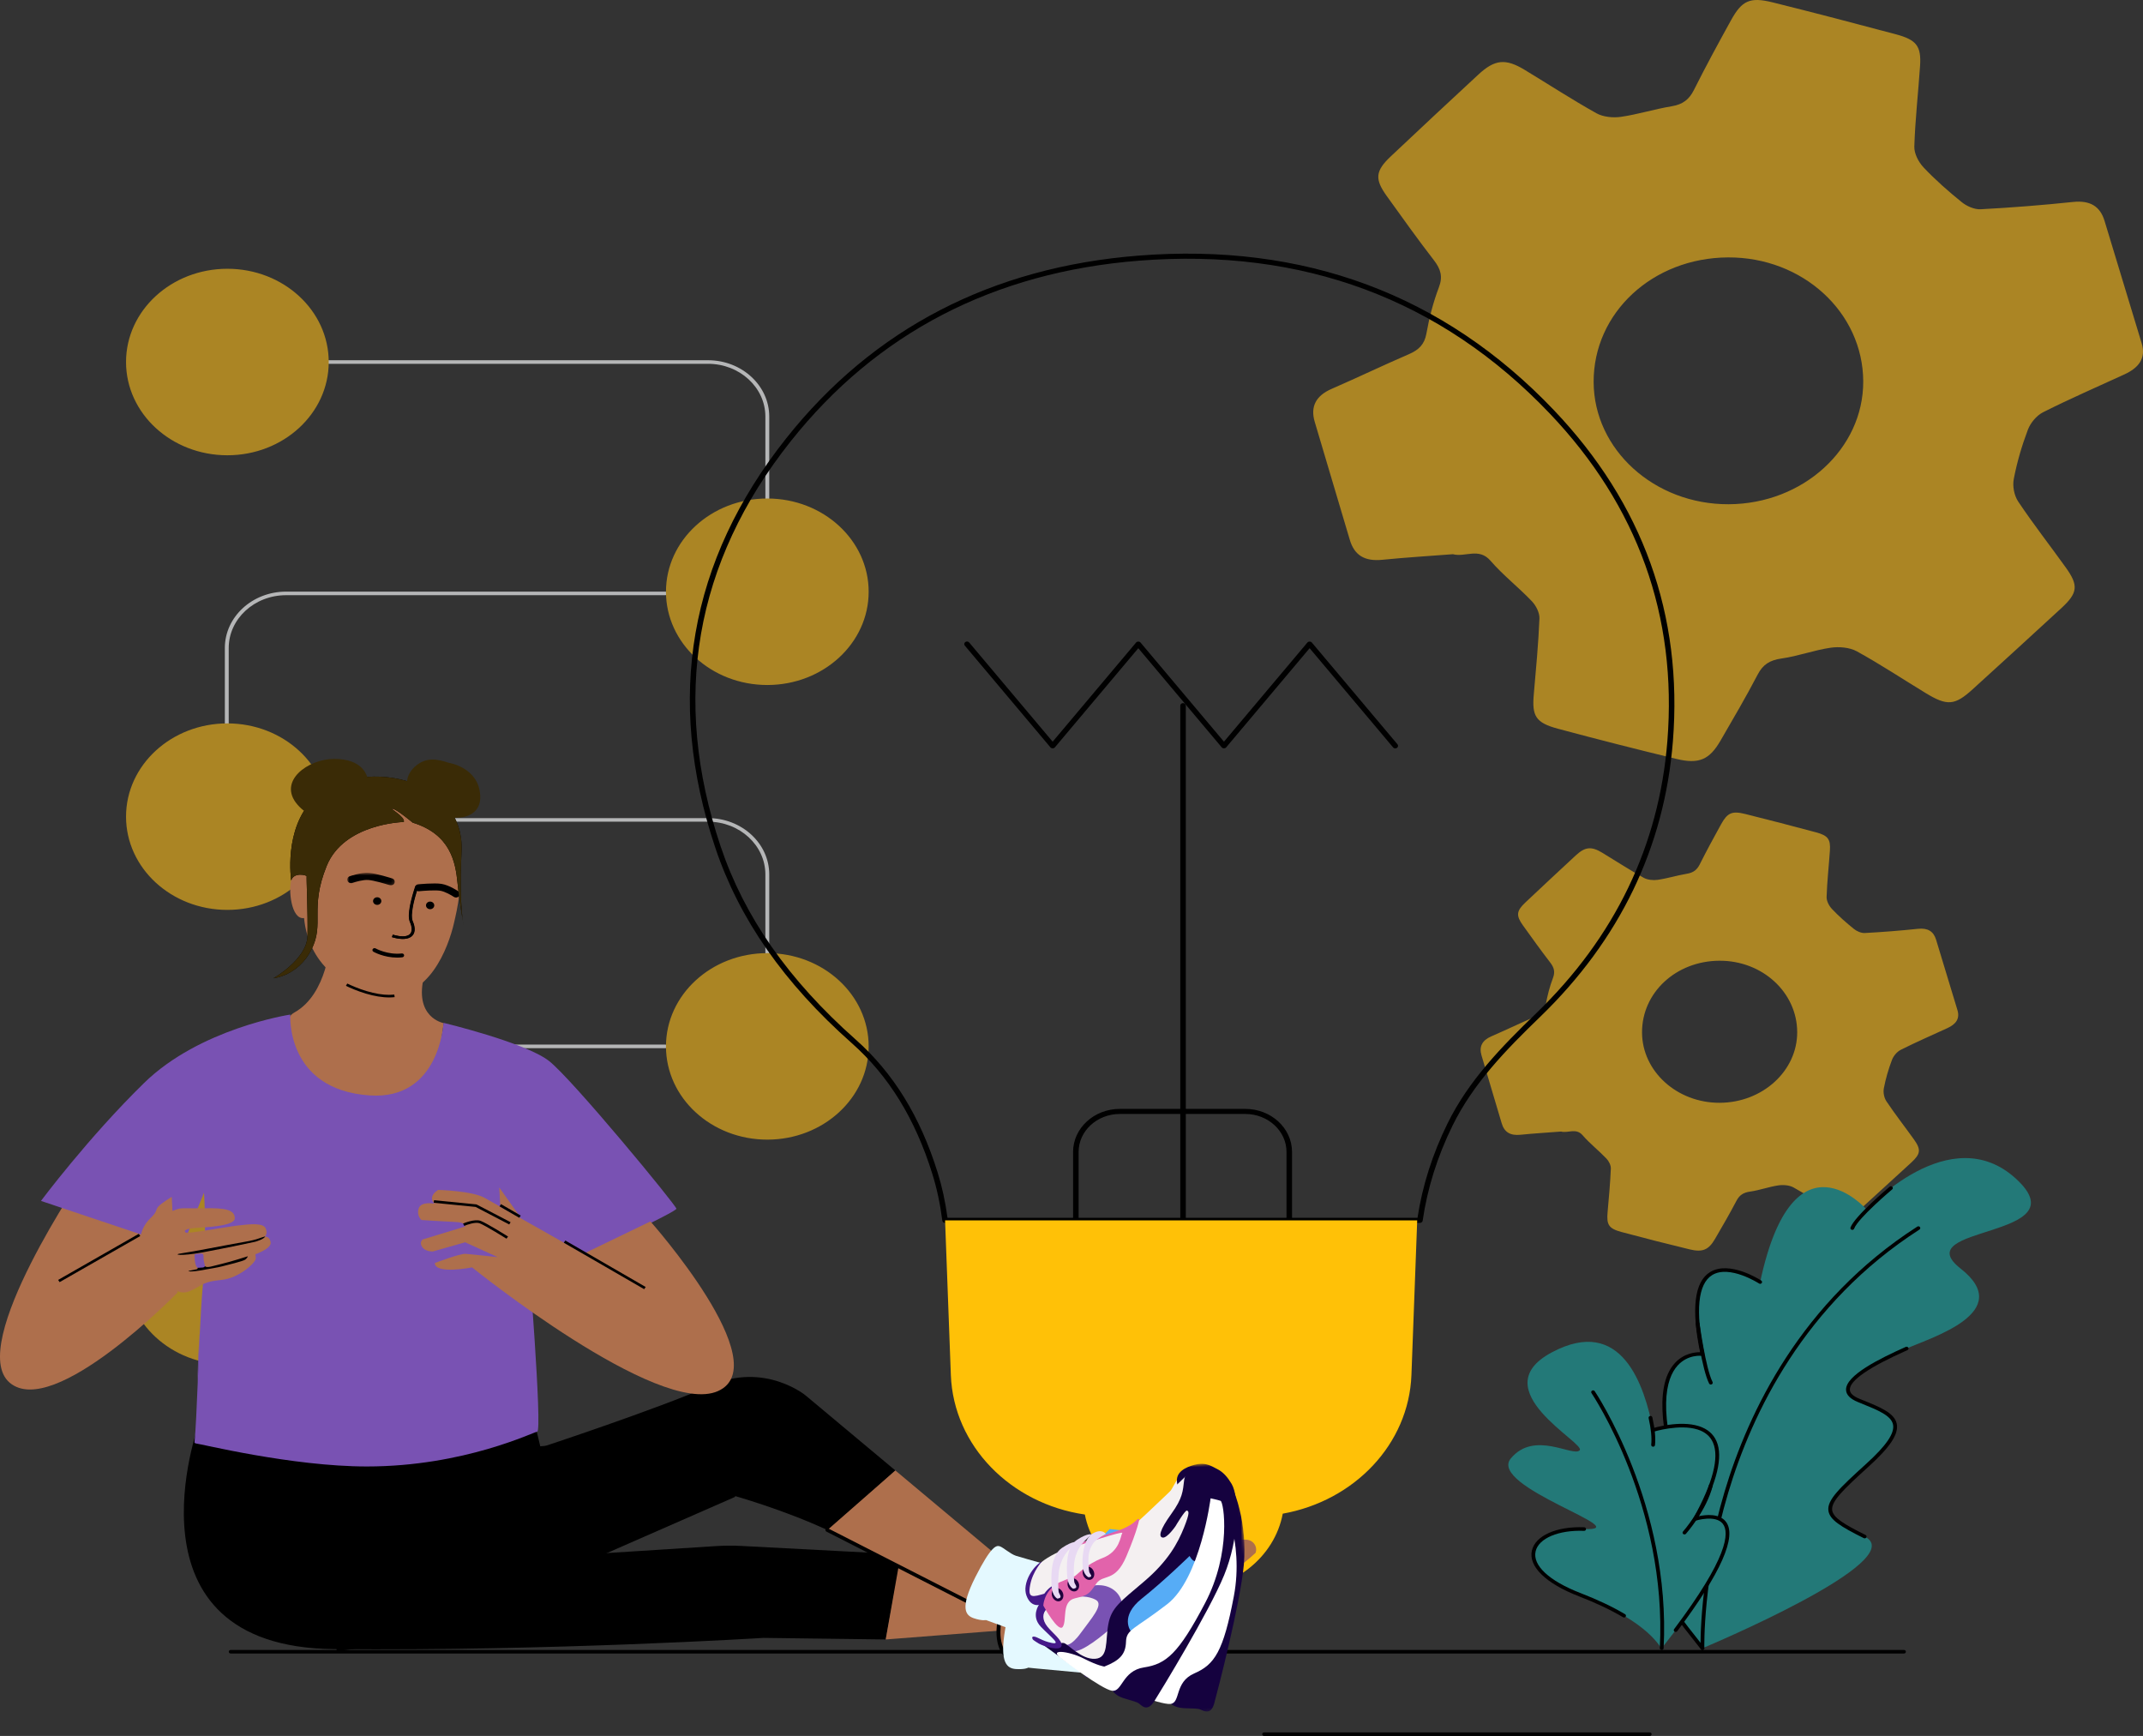 <svg width="721" height="584" viewBox="0 0 721 584" fill="none" xmlns="http://www.w3.org/2000/svg">
<rect x="0" y="0" width="721" height="584" fill="#333333" stroke="none"/>
<path fill-rule="evenodd" clip-rule="evenodd" d="M258.158 168.303C257.798 168.303 257.506 168.034 257.506 167.703V140.143C257.506 130.353 248.849 122.387 238.207 122.387H110.596C110.236 122.387 109.944 122.119 109.944 121.787C109.944 121.456 110.236 121.187 110.596 121.187H238.207C249.568 121.187 258.81 129.691 258.81 140.143V167.703C258.81 168.034 258.518 168.303 258.158 168.303Z" fill="#B5B6B7"/>
<path fill-rule="evenodd" clip-rule="evenodd" d="M258.158 322.337C257.798 322.337 257.506 322.068 257.506 321.737V294.177C257.506 284.387 248.849 276.421 238.207 276.421H110.596C110.236 276.421 109.944 276.154 109.944 275.821C109.944 275.49 110.236 275.221 110.596 275.221H238.207C249.568 275.221 258.81 283.725 258.81 294.177V321.737C258.81 322.068 258.518 322.337 258.158 322.337Z" fill="#B5B6B7"/>
<path fill-rule="evenodd" clip-rule="evenodd" d="M76.299 246.145C75.939 246.145 75.647 245.876 75.647 245.545V217.985C75.647 207.533 84.89 199.029 96.251 199.029H223.86C224.221 199.029 224.512 199.298 224.512 199.629C224.512 199.962 224.221 200.229 223.86 200.229H96.251C85.608 200.229 76.951 208.195 76.951 217.985V245.545C76.951 245.876 76.659 246.145 76.299 246.145Z" fill="#B5B6B7"/>
<path fill-rule="evenodd" clip-rule="evenodd" d="M76.299 398.529C75.939 398.529 75.647 398.26 75.647 397.929V370.37C75.647 359.917 84.89 351.414 96.251 351.414H223.86C224.221 351.414 224.512 351.682 224.512 352.014C224.512 352.346 224.221 352.614 223.86 352.614H96.251C85.608 352.614 76.951 360.58 76.951 370.37V397.929C76.951 398.26 76.659 398.529 76.299 398.529Z" fill="#B5B6B7"/>
<path fill-rule="evenodd" clip-rule="evenodd" d="M258.158 167.703C239.326 167.703 224.061 181.747 224.061 199.073C224.061 216.397 239.326 230.443 258.158 230.443C276.989 230.443 292.255 216.397 292.255 199.073C292.255 181.747 276.989 167.703 258.158 167.703ZM258.158 320.643C239.326 320.643 224.061 334.687 224.061 352.014C224.061 369.339 239.326 383.385 258.158 383.385C276.989 383.385 292.255 369.339 292.255 352.014C292.255 334.687 276.989 320.643 258.158 320.643ZM76.501 243.358C57.67 243.358 42.404 257.402 42.404 274.729C42.404 292.054 57.67 306.098 76.501 306.098C95.332 306.098 110.596 292.054 110.596 274.729C110.596 257.402 95.332 243.358 76.501 243.358ZM76.501 396.299C57.67 396.299 42.404 410.344 42.404 427.669C42.404 444.995 57.67 459.041 76.501 459.041C95.332 459.041 110.596 444.995 110.596 427.669C110.596 410.344 95.332 396.299 76.501 396.299ZM76.501 90.418C57.67 90.418 42.404 104.462 42.404 121.787C42.404 139.112 57.67 153.158 76.501 153.158C95.332 153.158 110.596 139.112 110.596 121.787C110.596 104.462 95.332 90.418 76.501 90.418ZM578.597 370.992C564.23 371.054 552.486 360.417 552.453 347.311C552.419 333.899 563.894 323.272 578.484 323.201C592.934 323.132 604.605 333.835 604.656 347.204C604.705 360.254 593.011 370.93 578.597 370.992ZM651.384 316.119C650.518 313.28 648.573 312.119 645.273 312.465C639.327 313.088 633.358 313.56 627.384 313.878C626.193 313.941 624.701 313.281 623.761 312.521C621.151 310.414 618.617 308.191 616.347 305.782C615.349 304.722 614.507 303.079 614.551 301.727C614.716 296.526 615.308 291.335 615.661 286.137C615.92 282.326 615.004 281.076 611.022 280.013C603.085 277.892 595.135 275.811 587.157 273.83C582.723 272.728 581.175 273.436 579.04 277.307C576.578 281.768 574.143 286.246 571.866 290.789C570.955 292.606 569.738 293.578 567.561 293.936C564.254 294.482 561.034 295.509 557.719 295.985C556.203 296.204 554.278 296.006 553.004 295.294C548.264 292.647 543.728 289.689 539.093 286.884C535.407 284.652 533.318 284.848 530.147 287.782C524.464 293.038 518.807 298.32 513.181 303.626C510.174 306.462 510.023 308.02 512.378 311.298C515.381 315.474 518.367 319.664 521.519 323.744C522.825 325.435 523.289 326.897 522.494 328.981C521.385 331.885 520.61 334.931 520.062 337.973C519.694 340.014 518.625 341.098 516.687 341.935C511.665 344.101 506.745 346.467 501.73 348.648C498.67 349.979 497.577 352.08 498.434 355.004C500.667 362.637 502.995 370.245 505.233 377.875C506.12 380.901 508.143 382.087 511.52 381.748C516.064 381.292 520.631 381.019 525.197 380.667C527.569 381.301 530.228 379.334 532.463 381.913C534.887 384.712 537.911 387.066 540.483 389.768C541.311 390.639 542.004 392.011 541.958 393.126C541.756 398.027 541.293 402.919 540.863 407.811C540.491 412.018 541.228 413.3 545.549 414.461C553.169 416.508 560.822 418.454 568.499 420.309C572.858 421.363 574.885 420.449 577.018 416.768C579.474 412.531 581.959 408.3 584.217 403.974C585.221 402.048 586.528 401.186 588.841 400.86C592.045 400.409 595.13 399.243 598.334 398.775C599.963 398.537 602.027 398.707 603.397 399.459C607.97 401.974 612.306 404.85 616.756 407.555C620.917 410.087 622.374 409.974 625.855 406.812C631.59 401.604 637.304 396.375 643 391.131C646.212 388.173 646.387 386.739 643.889 383.251C640.833 378.988 637.584 374.837 634.678 370.489C633.88 369.296 633.542 367.503 633.807 366.118C634.426 362.884 635.361 359.673 636.538 356.571C637.035 355.259 638.206 353.825 639.503 353.171C644.648 350.579 649.966 348.275 655.216 345.858C657.941 344.604 659.475 342.787 658.574 339.818C656.175 331.919 653.794 324.014 651.384 316.119ZM581.596 169.632C556.632 169.739 536.227 151.258 536.171 128.487C536.114 105.184 556.049 86.72 581.398 86.597C606.503 86.477 626.783 105.075 626.872 128.301C626.957 150.976 606.638 169.524 581.596 169.632ZM720.55 115.468C716.382 101.742 712.246 88.01 708.058 74.291C706.553 69.359 703.176 67.342 697.44 67.943C687.11 69.025 676.738 69.846 666.361 70.398C664.289 70.508 661.699 69.36 660.064 68.04C655.531 64.379 651.128 60.52 647.184 56.331C645.449 54.489 643.988 51.635 644.063 49.285C644.35 40.248 645.38 31.233 645.992 22.201C646.441 15.578 644.849 13.406 637.932 11.559C624.143 7.876 610.33 4.259 596.467 0.816C588.765 -1.097 586.074 0.133 582.366 6.857C578.087 14.611 573.856 22.391 569.9 30.284C568.318 33.44 566.204 35.128 562.422 35.751C556.674 36.698 551.081 38.483 545.32 39.313C542.686 39.691 539.343 39.348 537.127 38.111C528.891 33.511 521.013 28.371 512.957 23.496C506.553 19.62 502.926 19.96 497.416 25.057C487.544 34.191 477.714 43.367 467.938 52.587C462.714 57.514 462.451 60.22 466.545 65.917C471.761 73.173 476.948 80.452 482.425 87.54C484.694 90.476 485.5 93.019 484.118 96.639C482.192 101.685 480.846 106.977 479.895 112.262C479.256 115.808 477.397 117.692 474.029 119.146C465.304 122.91 456.756 127.022 448.043 130.81C442.724 133.122 440.827 136.772 442.315 141.853C446.196 155.114 450.239 168.333 454.129 181.591C455.672 186.847 459.184 188.908 465.053 188.32C472.948 187.529 480.881 187.054 488.815 186.44C492.936 187.542 497.557 184.125 501.439 188.606C505.653 193.47 510.904 197.56 515.374 202.254C516.813 203.766 518.016 206.15 517.936 208.086C517.585 216.601 516.782 225.103 516.033 233.602C515.387 240.912 516.666 243.14 524.177 245.157C537.415 248.713 550.713 252.093 564.05 255.319C571.624 257.149 575.145 255.56 578.851 249.165C583.118 241.802 587.436 234.454 591.358 226.934C593.102 223.591 595.374 222.092 599.393 221.525C604.961 220.74 610.32 218.717 615.886 217.902C618.717 217.487 622.304 217.785 624.683 219.093C632.629 223.461 640.163 228.459 647.894 233.16C655.124 237.555 657.655 237.363 663.704 231.869C673.669 222.819 683.595 213.733 693.491 204.622C699.074 199.48 699.376 196.99 695.035 190.932C689.727 183.524 684.081 176.311 679.031 168.757C677.646 166.685 677.059 163.571 677.519 161.163C678.595 155.544 680.222 149.966 682.263 144.576C683.127 142.297 685.163 139.802 687.417 138.667C696.355 134.162 705.594 130.161 714.717 125.963C719.453 123.784 722.117 120.627 720.55 115.468Z" fill="#AB8524"/>
<path fill-rule="evenodd" clip-rule="evenodd" d="M560.98 249.284C558.181 284.457 543.327 315.278 516.83 340.893C505.175 352.16 494.125 363.473 487.007 377.959C481.944 388.261 478.551 398.928 476.917 409.681H434.697V387.512C434.697 379.532 427.641 373.041 418.968 373.041H398.96V237.389C398.96 236.917 398.542 236.534 398.03 236.534C397.516 236.534 397.1 236.917 397.1 237.389V373.041H376.762C368.09 373.041 361.033 379.532 361.033 387.512V409.681H318.784C318.044 404.217 316.958 399.23 315.471 394.458C309.591 375.586 300.556 360.939 287.849 349.68C265.247 329.656 250.392 308.396 242.435 284.685C225.766 235.009 233.699 189.179 266.015 148.469C294.961 112.002 334.389 91.555 383.203 87.698C438.264 83.343 484.76 100.634 521.384 139.088C551.002 170.185 564.323 207.26 560.98 249.284ZM398.96 409.681V374.752H418.968C426.616 374.752 432.837 380.475 432.837 387.512V409.681H398.96ZM362.893 409.681V387.512C362.893 380.475 369.115 374.752 376.762 374.752H397.1V409.681H362.893ZM522.783 137.96C485.747 99.075 438.729 81.59 383.044 85.993C333.67 89.895 293.791 110.575 264.513 147.458C231.832 188.631 223.807 234.97 240.659 285.189C248.711 309.184 263.725 330.682 286.559 350.914C299.024 361.958 307.897 376.355 313.683 394.929C315.21 399.831 316.307 404.969 317.037 410.637C317.092 411.067 317.489 411.392 317.961 411.392H397.1V433.199C397.1 433.67 397.516 434.054 398.03 434.054C398.542 434.054 398.96 433.67 398.96 433.199V411.392H477.729C478.195 411.392 478.589 411.074 478.65 410.649C480.215 399.812 483.596 389.051 488.7 378.664C495.699 364.421 506.637 353.229 518.178 342.072C544.979 316.163 560.003 284.986 562.835 249.409C566.217 206.91 552.742 169.413 522.783 137.96Z" fill="black"/>
<path fill-rule="evenodd" clip-rule="evenodd" d="M441.349 216.143C440.997 215.723 440.231 215.723 439.879 216.143L411.792 249.515L383.711 216.143C383.359 215.723 382.593 215.726 382.24 216.143L354.16 249.513L326.078 216.143C325.764 215.769 325.18 215.702 324.773 215.991C324.367 216.28 324.293 216.818 324.608 217.191L353.424 251.435C353.776 251.852 354.543 251.852 354.894 251.435L382.975 218.065L411.058 251.435C411.409 251.852 412.176 251.855 412.528 251.435L440.614 218.065L468.7 251.435C468.882 251.653 469.157 251.767 469.435 251.767C469.635 251.767 469.834 251.708 470.004 251.587C470.41 251.298 470.484 250.762 470.17 250.387L441.349 216.143Z" fill="black"/>
<path fill-rule="evenodd" clip-rule="evenodd" d="M317.965 410.537L319.907 462.542C320.8 486.439 340.087 505.871 364.99 509.502C367.847 524.035 381.639 535.067 398.258 535.067C414.984 535.067 428.841 523.888 431.572 509.216C455.607 504.937 473.999 485.866 474.87 462.542L476.812 410.537H317.965Z" fill="#FFC107"/>
<path fill-rule="evenodd" clip-rule="evenodd" d="M572.779 554.483C572.779 554.483 643.488 524.96 627.361 516.92C611.235 508.881 612.243 507.465 628.369 492.83C644.496 478.198 636.937 475.837 625.345 471.116C613.755 466.395 632.981 457.427 641.472 453.651C649.964 449.874 678.261 441.377 659.615 426.743C640.969 412.109 700.435 416.829 678.261 396.531C656.087 376.232 628.028 406.917 628.028 406.917C628.028 406.917 603.39 378.724 592.193 431.292C592.193 431.292 563.618 412.643 572.779 455.538C572.779 455.538 549.35 452.233 565.712 501.328C565.712 501.328 547.368 501.834 556.069 527.144C558.61 534.54 562.542 541.453 567.459 547.711L572.779 554.483Z" fill="#237978"/>
<path fill-rule="evenodd" clip-rule="evenodd" d="M572.778 555.083C572.432 555.083 572.147 554.825 572.137 554.5C572.132 554.266 571.559 530.834 580.228 501.796C588.233 474.979 605.981 437.744 645.064 412.648C645.356 412.461 645.754 412.531 645.956 412.804C646.154 413.078 646.08 413.451 645.789 413.638C607.036 438.522 589.424 475.469 581.473 502.083C572.848 530.954 573.412 554.235 573.418 554.467C573.428 554.798 573.149 555.074 572.796 555.083H572.778Z" fill="black"/>
<path fill-rule="evenodd" clip-rule="evenodd" d="M627.36 517.52C627.259 517.52 627.155 517.497 627.061 517.449C619.201 513.532 615.617 511.275 615.163 508.259C614.621 504.653 618.923 500.568 627.923 492.4C634.614 486.329 637.467 482.156 636.904 479.266C636.309 476.214 631.846 474.406 626.196 472.116L625.09 471.667C622.464 470.597 621.117 469.202 621.088 467.522C621.002 462.657 632.524 456.966 641.197 453.108C641.517 452.968 641.899 453.094 642.05 453.393C642.203 453.693 642.067 454.05 641.746 454.192C628.834 459.935 622.314 464.414 622.369 467.502C622.39 468.669 623.477 469.701 625.6 470.567L626.705 471.014C632.707 473.447 637.447 475.368 638.164 479.05C638.82 482.416 635.937 486.799 628.815 493.262C620.365 500.929 615.977 505.071 616.432 508.091C616.806 510.574 620.351 512.746 627.662 516.391C627.974 516.546 628.093 516.909 627.927 517.202C627.811 517.405 627.59 517.52 627.36 517.52Z" fill="black"/>
<path fill-rule="evenodd" clip-rule="evenodd" d="M572.779 555.083C572.582 555.083 572.388 554.999 572.263 554.839L566.942 548.067C561.805 541.528 557.941 534.549 555.458 527.327C552.165 517.75 552.289 510.513 555.828 505.821C558.734 501.969 563.064 501.028 564.867 500.8C559.985 485.944 555.915 466.837 563.493 458.558C566.529 455.242 570.318 454.878 571.988 454.889C568.962 440.233 570.091 431.17 575.346 427.945C581.888 423.929 592.125 430.517 592.559 430.8C592.849 430.99 592.921 431.363 592.719 431.636C592.516 431.907 592.117 431.974 591.827 431.784C591.728 431.721 581.866 425.376 576.047 428.95C571.25 431.895 570.337 441.049 573.407 455.421C573.446 455.612 573.386 455.81 573.243 455.951C573.099 456.093 572.89 456.158 572.684 456.131C572.492 456.106 567.932 455.534 564.449 459.358C560.422 463.779 557.481 474.617 566.323 501.149C566.383 501.328 566.349 501.522 566.233 501.676C566.118 501.828 565.931 501.922 565.733 501.928C565.676 501.929 560.154 502.149 556.863 506.528C553.582 510.896 553.518 517.77 556.677 526.959C559.118 534.057 562.919 540.92 567.975 547.356L573.294 554.128C573.504 554.395 573.443 554.77 573.158 554.967C573.044 555.045 572.911 555.083 572.779 555.083Z" fill="black"/>
<path fill-rule="evenodd" clip-rule="evenodd" d="M559.078 554.483C558.648 555.029 556.078 545.975 531.472 536.464C506.867 526.955 514.481 513.709 532.972 514.388C551.464 515.069 500.34 500.165 508.316 490.615C516.294 481.065 529.247 490.275 531.472 487.898C533.697 485.521 498.527 467.52 522.095 454.953C545.663 442.387 553.277 466.08 556.178 481.065C556.178 481.065 593.16 469.558 570.318 510.992C570.318 510.992 601.138 501.18 559.078 554.483Z" fill="#237978"/>
<path fill-rule="evenodd" clip-rule="evenodd" d="M559.079 555.083C559.068 555.083 559.057 555.083 559.047 555.083C558.693 555.067 558.421 554.785 558.438 554.455C560.936 506.666 535.703 469.025 535.448 468.65C535.257 468.371 535.344 468 535.643 467.821C535.941 467.642 536.338 467.725 536.527 468.003C536.785 468.381 562.237 506.33 559.718 554.512C559.701 554.834 559.418 555.083 559.079 555.083Z" fill="black"/>
<path fill-rule="evenodd" clip-rule="evenodd" d="M546.412 544.151C546.295 544.151 546.177 544.121 546.069 544.057C541.913 541.587 536.919 539.22 531.227 537.02C520.072 532.708 514.157 526.947 515.404 521.605C516.574 516.586 523.643 513.441 532.998 513.789C533.351 513.802 533.627 514.081 533.612 514.412C533.6 514.744 533.313 515.008 532.948 514.988C524.366 514.669 517.674 517.5 516.655 521.861C515.553 526.588 521.183 531.839 531.716 535.91C537.476 538.136 542.537 540.536 546.757 543.044C547.054 543.222 547.144 543.593 546.954 543.872C546.833 544.052 546.625 544.151 546.412 544.151Z" fill="black"/>
<path fill-rule="evenodd" clip-rule="evenodd" d="M563.77 549.001C563.641 549.001 563.513 548.965 563.401 548.891C563.112 548.701 563.043 548.326 563.247 548.055C581.159 524.25 582.025 515.624 579.597 512.58C577.145 509.507 570.589 511.539 570.524 511.561C570.274 511.638 570.002 511.569 569.832 511.383C569.663 511.199 569.63 510.935 569.749 510.717C576.276 498.878 578.491 490.332 576.334 485.317C575.42 483.194 573.686 481.712 571.176 480.912C565.092 478.972 556.466 481.606 556.379 481.634C556.043 481.736 555.68 481.568 555.569 481.254C555.457 480.939 555.639 480.599 555.975 480.495C556.345 480.381 565.092 477.705 571.588 479.776C574.467 480.694 576.463 482.407 577.523 484.869C579.748 490.044 577.737 498.514 571.544 510.06C573.865 509.571 578.393 509.067 580.62 511.859C584.525 516.749 579.033 529.16 564.294 548.746C564.169 548.912 563.971 549.001 563.77 549.001Z" fill="black"/>
<path fill-rule="evenodd" clip-rule="evenodd" d="M566.735 516.205C566.591 516.205 566.445 516.16 566.326 516.067C566.055 515.856 566.016 515.478 566.242 515.223C566.308 515.147 572.978 507.527 574.979 499.588C575.061 499.264 575.403 499.069 575.749 499.142C576.094 499.217 576.308 499.541 576.226 499.863C574.154 508.08 567.51 515.669 567.228 515.988C567.103 516.131 566.919 516.205 566.735 516.205Z" fill="black"/>
<path fill-rule="evenodd" clip-rule="evenodd" d="M556.178 486.69C556.156 486.69 556.134 486.689 556.114 486.688C555.762 486.654 555.505 486.36 555.54 486.03C555.785 483.748 555.491 480.729 554.669 477.057C554.596 476.733 554.817 476.415 555.163 476.347C555.512 476.281 555.85 476.487 555.922 476.811C556.772 480.603 557.072 483.745 556.815 486.15C556.781 486.46 556.503 486.69 556.178 486.69Z" fill="black"/>
<path fill-rule="evenodd" clip-rule="evenodd" d="M575.603 465.772C575.363 465.772 575.134 465.647 575.024 465.431C572.631 460.749 570.618 446.002 570.533 445.377C570.488 445.048 570.737 444.747 571.088 444.706C571.445 444.67 571.759 444.897 571.804 445.226C571.825 445.377 573.875 460.404 576.181 464.913C576.333 465.212 576.197 465.571 575.878 465.713C575.79 465.753 575.695 465.772 575.603 465.772Z" fill="black"/>
<path fill-rule="evenodd" clip-rule="evenodd" d="M623.201 413.744C623.132 413.744 623.062 413.733 622.991 413.711C622.657 413.602 622.48 413.26 622.595 412.947C624.012 409.116 635.289 399.619 635.769 399.217C636.031 398.995 636.437 399.017 636.674 399.264C636.91 399.51 636.888 399.889 636.624 400.111C636.509 400.207 625.115 409.8 623.807 413.34C623.715 413.589 623.467 413.744 623.201 413.744Z" fill="black"/>
<path fill-rule="evenodd" clip-rule="evenodd" d="M555.024 582.8C555.384 582.8 555.677 583.069 555.677 583.4C555.677 583.731 555.384 584 555.024 584H425.325C424.965 584 424.673 583.731 424.673 583.4C424.673 583.069 424.965 582.8 425.325 582.8H555.024ZM640.574 555.062C640.934 555.062 641.227 555.331 641.227 555.662C641.227 555.993 640.934 556.262 640.574 556.262H77.619C77.259 556.262 76.967 555.993 76.967 555.662C76.967 555.331 77.259 555.062 77.619 555.062H640.574Z" fill="black"/>
<path fill-rule="evenodd" clip-rule="evenodd" d="M297.295 522.583L249.612 520.082C246.659 519.926 243.697 519.942 240.746 520.132L202.418 522.583L246.779 503.14C246.779 503.14 263.413 507.775 278.361 514.722L297.295 522.583ZM301.237 494.681L271.003 469.408C271.003 469.408 257.248 458.085 239.147 466.078C221.048 474.071 181.871 486.968 181.871 486.968L180.15 479.803L66.921 479.005C66.921 479.005 39.409 554.125 112.533 554.792C185.655 555.458 256.883 551.005 256.883 551.005L297.988 551.534L302.836 525.592L280.612 513.493L301.237 494.681Z" fill="black"/>
<path fill-rule="evenodd" clip-rule="evenodd" d="M297.988 551.533L362.86 546.48C362.86 546.48 370.333 563.084 383.802 552.394C390.114 547.384 398.822 540.776 406.571 534.934C406.571 534.934 418.823 525.894 422.419 522.404C423.206 520.404 421.717 517.952 419.044 517.952C415.838 517.953 417.667 518.037 401.385 524.783C385.706 531.279 362.888 531.434 362.888 531.434L302.621 525.329L297.988 551.533Z" fill="#AE6F4C"/>
<path fill-rule="evenodd" clip-rule="evenodd" d="M278.362 514.722L336.452 544.373C336.452 544.373 331.888 561.848 349.614 560.485C357.922 559.847 369.187 559.21 379.189 558.677C379.189 558.677 394.877 557.992 400.017 557.113C401.932 555.92 402.294 553.132 400.13 551.687C397.536 549.953 398.962 551.01 381.482 547.66C364.647 544.435 346.09 532.218 346.09 532.218L301.237 494.68L278.362 514.722Z" fill="#AE6F4C"/>
<path fill-rule="evenodd" clip-rule="evenodd" d="M367.456 543.158C366.492 543.158 365.534 543.047 364.596 542.827L361.975 542.21C361.626 542.128 361.416 541.802 361.506 541.481C361.594 541.16 361.944 540.964 362.299 541.048L364.919 541.664C366.047 541.929 367.208 542.016 368.37 541.92L371.09 541.697C371.427 541.666 371.764 541.911 371.797 542.242C371.83 542.572 371.564 542.864 371.205 542.893L368.485 543.116C368.142 543.143 367.799 543.158 367.456 543.158Z" fill="black"/>
<path fill-rule="evenodd" clip-rule="evenodd" d="M347.714 561.161C343.522 561.161 340.328 560.013 338.205 557.736C334.188 553.428 335.322 546.52 335.715 544.684L278.046 515.247C277.73 515.086 277.617 514.721 277.792 514.432C277.966 514.141 278.364 514.037 278.677 514.198L336.769 543.85C337.026 543.981 337.155 544.252 337.088 544.514C337.068 544.594 335.064 552.53 339.199 556.957C341.352 559.265 344.843 560.25 349.559 559.888C360.512 559.046 376.468 558.216 388.12 557.61C392.052 557.405 395.468 557.227 397.994 557.086C399.302 557.011 400.379 556.205 400.737 555.029C401.011 554.129 400.858 552.881 399.606 552.08C399.311 551.891 399.237 551.516 399.443 551.244C399.648 550.971 400.055 550.904 400.349 551.094C401.845 552.05 402.49 553.722 401.993 555.353C401.484 557.027 399.944 558.178 398.072 558.283C395.548 558.425 392.129 558.602 388.193 558.808C376.549 559.414 360.602 560.243 349.669 561.083C348.995 561.136 348.342 561.161 347.714 561.161Z" fill="black"/>
<path fill-rule="evenodd" clip-rule="evenodd" d="M345.979 545.884C345.864 545.884 345.748 545.857 345.643 545.799L343.301 544.508C342.173 543.886 341.176 543.099 340.34 542.169L338.613 540.255C338.382 539.999 338.42 539.621 338.698 539.409C338.976 539.196 339.385 539.232 339.616 539.488L341.343 541.403C342.087 542.229 342.97 542.927 343.971 543.479L346.314 544.769C346.623 544.94 346.723 545.308 346.538 545.592C346.416 545.781 346.2 545.884 345.979 545.884Z" fill="black"/>
<path fill-rule="evenodd" clip-rule="evenodd" d="M400.131 552.286C399.997 552.286 399.863 552.249 399.747 552.172C398.277 551.19 398.277 551.19 394.484 550.575C392.1 550.189 388.11 549.543 381.35 548.247C364.573 545.033 345.897 532.83 345.71 532.706C345.417 532.513 345.35 532.139 345.56 531.869C345.77 531.599 346.179 531.539 346.469 531.731C346.654 531.852 365.112 543.911 381.614 547.073C388.357 548.365 392.334 549.009 394.71 549.393C398.57 550.018 398.799 550.055 400.514 551.2C400.807 551.396 400.869 551.77 400.658 552.039C400.531 552.201 400.332 552.286 400.131 552.286Z" fill="black"/>
<path fill-rule="evenodd" clip-rule="evenodd" d="M113.825 555.403C113.501 555.403 113.219 555.18 113.18 554.875C113.137 554.546 113.391 554.247 113.747 554.207C128.651 552.548 145.224 547.618 160.414 540.325L246.5 502.599C246.822 502.455 247.212 502.582 247.368 502.882C247.524 503.181 247.385 503.54 247.059 503.682L160.996 541.399C145.692 548.747 128.961 553.723 113.906 555.399C113.879 555.402 113.853 555.403 113.825 555.403Z" fill="black"/>
<path fill-rule="evenodd" clip-rule="evenodd" d="M140.439 501.779C158.693 495.555 172.383 490.887 181.51 487.774C185.171 486.526 185.041 486.144 181.121 486.627L139.986 500.654C139.649 500.768 139.477 501.115 139.602 501.425C139.699 501.667 139.948 501.816 140.212 501.816C140.288 501.816 140.364 501.805 140.439 501.779Z" fill="black"/>
<path fill-rule="evenodd" clip-rule="evenodd" d="M111.123 316.704C111.123 316.704 110.25 334.375 99.046 340.613C88.881 346.273 110.417 379.114 133.585 377.155C146.267 376.082 149.239 344.175 149.239 344.175C149.239 344.175 138.999 342.355 142.781 327.988L111.123 316.704Z" fill="#AE6F4C"/>
<path fill-rule="evenodd" clip-rule="evenodd" d="M129.675 334.672C114.655 333.001 103.816 323.915 102.298 308.843C97.932 309.483 96.902 299.015 98.118 295.653C99.335 292.286 103.308 294.255 103.308 294.255C103.308 294.255 103.638 293.456 103.869 292.583C110.43 267.823 128.807 268.805 128.807 268.805C162.574 270.423 154.662 302.141 152.733 310.556C150.803 318.971 144.194 336.286 129.675 334.672Z" fill="#AE6F4C"/>
<path fill-rule="evenodd" clip-rule="evenodd" d="M28.589 394.223C28.589 394.223 -11.524 452.69 3.28 465.17C18.083 477.651 59.761 434.807 59.761 434.807C59.761 434.807 57.613 425.241 48.67 413.933C39.728 402.624 28.589 394.223 28.589 394.223Z" fill="#AE6F4C"/>
<path fill-rule="evenodd" clip-rule="evenodd" d="M197.122 421.917L177.604 419.826C177.604 419.826 182.598 481.641 180.721 481.641C179.713 481.641 156.266 493.337 123.41 493.337C98.168 493.337 67.207 485.657 65.898 485.591C65.737 485.583 65.581 485.482 65.432 485.297C65.853 481.034 66.187 473.495 66.525 465.171C66.762 459.331 67.003 453.105 67.28 447.354C67.538 442.004 67.827 437.066 68.175 433.229C69.689 416.495 68.641 401.224 68.641 401.224L61.167 419.885L13.785 404.002C13.785 404.002 29.607 382.787 48.469 364.335C67.183 346.027 97.198 341.382 97.667 341.312C97.669 341.31 97.671 341.31 97.671 341.31C97.671 341.31 95.986 366.569 124.38 368.509C147.988 370.123 149.212 344.089 149.212 344.089C149.212 344.089 176.809 350.717 184.725 356.929C192.642 363.142 227.568 405.557 227.568 406.629C227.568 407.7 197.122 421.917 197.122 421.917Z" fill="#7952B3"/>
<path fill-rule="evenodd" clip-rule="evenodd" d="M67.281 447.354C67.004 453.105 66.762 459.33 66.526 465.17C66.471 461.214 66.642 455.524 67.281 447.354Z" fill="#7952B3"/>
<path fill-rule="evenodd" clip-rule="evenodd" d="M158.822 426.359C158.822 426.359 146.374 428.856 146.294 424.891C146.294 424.891 154.752 421.661 156.667 421.807C158.583 421.954 167.44 422.909 167.44 422.909L156.508 417.917L145.655 421C145.655 421 143.182 421.147 142.064 419.532C140.947 417.917 142.224 416.962 142.224 416.962L156.428 412.63C156.428 412.63 156.907 411.235 153.316 411.089C149.725 410.942 141.825 410.428 141.825 410.428C141.825 410.428 140.07 409.033 140.867 406.537C141.665 404.041 146.134 404.922 146.134 404.922C146.134 404.922 143.66 402.719 147.411 400.296C147.411 400.296 158.902 400.59 163.131 403.013C167.36 405.436 196.311 421.79 196.311 421.79L218.842 410.9C218.842 410.9 261.62 459.078 241.541 467.986C221.462 476.894 158.822 426.359 158.822 426.359Z" fill="#AE6F4C"/>
<path fill-rule="evenodd" clip-rule="evenodd" d="M171.322 411.92L160.008 406.022L145.92 404.633L146.021 403.767L160.206 405.165C160.271 405.172 160.333 405.19 160.389 405.219L171.788 411.163L171.322 411.92Z" fill="black"/>
<path fill-rule="evenodd" clip-rule="evenodd" d="M216.733 433.694L189.693 418.061L190.197 417.323L217.237 432.957L216.733 433.694Z" fill="black"/>
<path fill-rule="evenodd" clip-rule="evenodd" d="M47.182 415.815L20.056 431.322L19.557 430.582L46.683 415.075L47.182 415.815Z" fill="black"/>
<path fill-rule="evenodd" clip-rule="evenodd" d="M170.405 416.703C170.333 416.658 163.244 412.243 161.395 411.534C159.985 410.993 157.166 411.98 156.198 412.406L155.79 411.62C155.947 411.551 159.674 409.93 161.759 410.73C163.696 411.472 170.641 415.798 170.936 415.982L170.405 416.703Z" fill="black"/>
<path fill-rule="evenodd" clip-rule="evenodd" d="M167.969 399.476L174.954 409.306L168.312 405.462L167.969 399.476Z" fill="#AE6F4C"/>
<path fill-rule="evenodd" clip-rule="evenodd" d="M174.702 409.674L168.059 405.831L168.563 405.094L175.206 408.937L174.702 409.674Z" fill="black"/>
<path fill-rule="evenodd" clip-rule="evenodd" d="M57.779 402.653C57.779 402.653 54.366 404.672 53.269 405.905C52.172 407.139 53.147 407.364 50.709 409.719C48.27 412.075 43.882 418.019 51.562 427.105C59.242 436.19 61.803 435.405 64.972 433.834C68.142 432.264 68.508 431.143 74.481 430.582C80.455 430.021 86.185 424.637 86.063 423.291L85.941 421.945C85.941 421.945 91.427 420.038 91.062 417.907C90.696 415.776 89.111 416 89.111 416C89.111 416 90.208 414.991 89.355 413.196C88.501 411.402 84.478 411.738 79.845 412.299C75.213 412.86 63.266 415.103 62.534 414.654C61.803 414.206 62.046 413.533 64.85 413.196C67.654 412.86 78.992 412.747 78.992 409.831C78.992 406.915 75.579 406.354 68.995 406.466C62.412 406.578 61.193 406.242 59.608 406.803L58.023 407.364L57.779 402.653Z" fill="#AE6F4C"/>
<path fill-rule="evenodd" clip-rule="evenodd" d="M89.207 415.988C89.207 415.988 89.557 415.755 86.948 416.671C85.998 417.005 84.658 417.353 82.771 417.683C75.7 418.916 64.606 421.16 61.193 421.608C57.779 422.057 60.583 422.73 68.385 421.272C76.188 419.814 85.476 417.858 85.893 417.73C86.603 417.512 88.733 416.859 89.207 415.988Z" fill="black"/>
<path fill-rule="evenodd" clip-rule="evenodd" d="M83.381 422.618C83.381 422.618 77.61 424.48 74.77 425.133C71.754 425.827 69.483 426.768 68.874 425.871C68.264 424.974 67.532 424.749 67.532 424.749L66.557 425.759C66.557 425.759 66.723 426.875 66.192 426.993C65.243 427.202 63.388 427.553 63.388 427.553C63.388 427.553 63.41 428.182 69.09 427.093C70.499 426.823 73.113 426.44 74.77 426.004C76.294 425.604 81.796 424.301 82.528 423.74C83.259 423.179 83.381 422.618 83.381 422.618Z" fill="black"/>
<path fill-rule="evenodd" clip-rule="evenodd" d="M65.46 422.057C65.46 422.057 65.37 426.574 66.756 426.503C68.142 426.432 68.629 426.432 68.873 426.095C69.117 425.759 68.508 424.637 68.508 423.403C68.508 422.169 68.508 421.608 67.41 421.721C66.313 421.833 65.582 421.833 65.46 422.057Z" fill="#7952B3"/>
<path d="M139.758 298.308L140.659 298.574L140.571 298.834C140.5 299.046 140.421 299.288 140.336 299.557C140.093 300.326 139.849 301.152 139.622 302.002C139.37 302.946 139.153 303.863 138.984 304.728L138.935 304.984C138.524 307.184 138.466 308.864 138.833 309.767L138.855 309.818C140.956 314.601 138.103 317.026 132.114 315.328L131.932 315.275L132.22 314.446C137.615 316.034 139.778 314.244 137.977 310.145C137.481 309.016 137.558 307.101 138.052 304.573C138.225 303.689 138.446 302.755 138.703 301.794C138.908 301.027 139.126 300.28 139.345 299.576L139.427 299.314C139.477 299.158 139.524 299.01 139.569 298.872L139.685 298.523L139.758 298.308Z" fill="black"/>
<path d="M116.385 331.628L116.848 330.868L117.017 330.953L117.172 331.029C117.407 331.142 117.674 331.268 117.971 331.402L118.101 331.46C119.1 331.908 120.204 332.356 121.383 332.774C124.092 333.735 126.769 334.391 129.26 334.604C130.389 334.7 131.459 334.703 132.46 334.604L132.66 334.583L132.776 335.447C131.645 335.575 130.441 335.58 129.173 335.471C126.584 335.25 123.826 334.574 121.042 333.587C119.837 333.159 118.708 332.701 117.686 332.243L117.299 332.068C117.135 331.992 116.981 331.919 116.837 331.85L116.569 331.72L116.385 331.628Z" fill="black"/>
<path fill-rule="evenodd" clip-rule="evenodd" d="M133.627 322.147C129.161 322.147 125.793 320.265 125.635 320.175C125.302 319.985 125.199 319.583 125.405 319.276C125.611 318.969 126.048 318.874 126.382 319.063C126.449 319.101 130.404 321.287 135.173 320.755C135.559 320.712 135.916 320.967 135.963 321.325C136.011 321.683 135.733 322.009 135.344 322.052C134.758 322.118 134.183 322.147 133.627 322.147Z" fill="black"/>
<path fill-rule="evenodd" clip-rule="evenodd" d="M135.47 315.87C134.513 315.87 133.32 315.697 131.83 315.259L132.118 314.429C134.893 315.246 136.942 315.179 137.889 314.241C138.695 313.442 138.69 311.982 137.875 310.129C137.323 308.871 137.459 306.486 138.281 303.04C138.882 300.517 139.648 298.313 139.656 298.292L140.557 298.558C139.727 300.938 137.785 307.6 138.753 309.802C139.983 312.602 139.339 314.084 138.583 314.833C138.043 315.369 137.102 315.87 135.47 315.87Z" fill="black"/>
<mask id="mask0" style="mask-type:alpha" maskUnits="userSpaceOnUse" x="116" y="293" width="17" height="5">
<path fill-rule="evenodd" clip-rule="evenodd" d="M116.823 293.623H132.823V297.844H116.823V293.623Z" fill="white"/>
</mask>
<g mask="url(#mask0)">
<path fill-rule="evenodd" clip-rule="evenodd" d="M131.521 297.844C131.379 297.844 131.234 297.823 131.092 297.777C129.711 297.334 125.722 296.155 123.873 296.029C122.132 295.911 119.476 296.702 118.599 297.017C117.929 297.257 117.175 296.954 116.913 296.338C116.651 295.722 116.981 295.028 117.65 294.787C117.8 294.732 121.373 293.457 124.065 293.641C126.634 293.816 131.734 295.446 131.95 295.516C132.629 295.734 132.987 296.416 132.75 297.041C132.563 297.535 132.059 297.844 131.521 297.844Z" fill="black"/>
</g>
<path fill-rule="evenodd" clip-rule="evenodd" d="M153.423 301.933C153.162 301.933 152.899 301.859 152.672 301.707C151.948 301.219 149.713 299.898 148.088 299.648C146.354 299.381 142.366 299.683 140.975 299.821C140.278 299.89 139.651 299.426 139.575 298.785C139.5 298.143 140.004 297.566 140.701 297.496C140.92 297.475 146.074 296.968 148.507 297.342C151.065 297.735 154.05 299.737 154.176 299.822C154.741 300.204 154.863 300.936 154.448 301.456C154.199 301.768 153.813 301.933 153.423 301.933Z" fill="black"/>
<path fill-rule="evenodd" clip-rule="evenodd" d="M128.298 303.129C128.298 303.837 127.675 304.41 126.907 304.41C126.138 304.41 125.515 303.837 125.515 303.129C125.515 302.422 126.138 301.849 126.907 301.849C127.675 301.849 128.298 302.422 128.298 303.129Z" fill="black"/>
<path fill-rule="evenodd" clip-rule="evenodd" d="M146.106 304.584C146.106 305.291 145.483 305.864 144.714 305.864C143.946 305.864 143.323 305.291 143.323 304.584C143.323 303.877 143.946 303.303 144.714 303.303C145.483 303.303 146.106 303.877 146.106 304.584Z" fill="black"/>
<path fill-rule="evenodd" clip-rule="evenodd" d="M135.862 276.525C135.862 276.525 115.713 276.937 109.893 291.355C104.072 305.773 109.268 310.6 104.782 319.466C100.296 328.332 91.989 329.097 91.989 329.097C91.989 329.097 103.287 322.676 103.453 314.88C103.619 307.084 103.055 295.229 103.171 294.812C103.287 294.396 98.806 293.285 97.973 296.21C97.973 296.21 95.334 278.82 105.488 268.774C119.923 254.49 156.582 260.64 155.286 286.564C154.358 305.134 156.062 311.69 156.062 311.69C156.062 311.69 154.63 304.188 153.936 297.056C153.242 289.924 151.516 280.658 138.835 276.741C138.835 276.741 133.673 272.408 132.133 272.075C130.593 271.741 136.42 274.726 135.862 276.525Z" fill="black"/>
<path fill-rule="evenodd" clip-rule="evenodd" d="M135.862 276.525C135.862 276.525 115.713 276.937 109.893 291.355C104.072 305.773 109.268 310.6 104.782 319.466C100.296 328.332 91.989 329.097 91.989 329.097C91.989 329.097 103.287 322.676 103.453 314.88C103.619 307.084 103.055 295.229 103.171 294.812C103.287 294.396 98.806 293.285 97.973 296.21C97.973 296.21 95.334 278.82 105.488 268.774C119.923 254.49 156.582 260.64 155.286 286.564C154.358 305.134 156.062 311.69 156.062 311.69C156.062 311.69 154.63 304.188 153.936 297.056C153.242 289.924 151.516 280.658 138.835 276.741C138.835 276.741 133.673 272.408 132.133 272.075C130.593 271.741 136.42 274.726 135.862 276.525Z" fill="#3A2B06"/>
<path fill-rule="evenodd" clip-rule="evenodd" d="M115.689 273.603C115.689 273.603 106.807 278.506 100.057 270.661C93.307 262.817 103.61 255.299 112.491 255.299C121.373 255.299 124.57 260.202 123.86 265.432C123.149 270.661 119.597 272.296 115.689 273.603Z" fill="#3A2B06"/>
<path fill-rule="evenodd" clip-rule="evenodd" d="M151.046 256.631C151.046 256.631 161.038 258.133 161.574 267.595C162.111 277.056 149.404 276.63 142.402 271.603C135.4 266.576 135.87 261.24 139.62 257.882C143.37 254.523 147.167 255.359 151.046 256.631Z" fill="#3A2B06"/>
<path fill-rule="evenodd" clip-rule="evenodd" d="M393.615 556.728L409.477 541.355L407.411 517.917L400.682 519.798L390.414 548.507L393.615 556.728Z" fill="#56ACF6"/>
<path fill-rule="evenodd" clip-rule="evenodd" d="M372.267 563.494C371.49 563.442 345.922 561.04 345.922 561.04C345.922 561.04 344.779 561.683 341.829 561.489C338.878 561.294 336.205 559.538 338.193 548.037C340.181 536.535 341.789 535.923 343.031 536.005C344.274 536.087 347.124 537.567 349.143 537.7C351.162 537.833 370.807 538.122 370.807 538.122L372.267 563.494Z" fill="#E4F9FF"/>
<path fill-rule="evenodd" clip-rule="evenodd" d="M371.258 563.765L391.702 565.865L388.57 550.657L394.963 536.296L403.615 514.474L401.556 496.249L396.46 497.015C396.46 497.015 387.154 513.39 384.572 517.301C381.989 521.212 377.492 522.779 377.492 522.779L367.832 528.929C367.832 528.929 357.525 535.496 356.637 540.739C355.749 545.982 356.744 550.466 359.031 549.468C361.318 548.47 365.352 545.996 365.352 545.996L363.261 555.578L370.522 561.005L372.235 562.443L373.442 561.864" fill="#F4F0F1"/>
<path fill-rule="evenodd" clip-rule="evenodd" d="M374.24 562.296C374.24 562.296 376.07 562.493 377.912 557.137C379.755 551.78 382.634 546.029 379.512 545.206C376.389 544.383 373.266 545.721 373.266 545.721L377.17 540.809C377.17 540.809 381.456 538.545 385.615 541.133C389.774 543.722 389.939 550.214 389.939 550.214L387.21 552.966C387.21 552.966 381.928 561.568 378.263 563.409C374.597 565.251 374.24 562.296 374.24 562.296Z" fill="#7952B3"/>
<mask id="mask1" style="mask-type:alpha" maskUnits="userSpaceOnUse" x="360" y="491" width="63" height="88">
<path fill-rule="evenodd" clip-rule="evenodd" d="M366.369 578.345L360.055 495.269L416.587 491.63L422.901 574.708L366.369 578.345Z" fill="white"/>
</mask>
<g mask="url(#mask1)">
<path fill-rule="evenodd" clip-rule="evenodd" d="M366.778 564.15C366.778 564.15 382.966 570.438 382.735 569.887C382.503 569.335 374.585 565.798 377.615 565.65C380.646 565.503 384.524 567.336 387.893 566.957C387.893 566.957 396.028 564.086 396.163 562.359C396.297 560.631 393.962 552.396 393.962 552.396C393.962 552.396 388.664 548.641 394.206 540.858C399.748 533.075 405.392 523.028 405.392 523.028C405.392 523.028 406.509 524.251 407.546 524.299C408.583 524.346 409.996 523.735 409.996 523.735L405.222 554.182L393.162 570.573L393.395 572.602C393.395 572.602 394.655 574.482 398.316 574.652C401.975 574.821 402.926 574.668 404.057 575.174C405.191 575.68 407.435 576.978 408.524 573.023C409.615 569.068 417.316 539.376 418.492 526.294C419.666 513.214 415.631 499.789 411.771 496.155C407.911 492.521 404.829 491.959 401.875 492.771C398.919 493.583 395.357 495.188 396.034 498.942C396.711 502.694 397.388 504.837 395.252 510.992C393.117 517.147 393.366 519.577 394.882 519.361C396.399 519.145 397.845 514.612 397.845 514.612C397.845 514.612 399.317 508.53 399.97 508.571C400.623 508.615 401.201 508.826 400.739 514.343C400.28 519.86 398.969 526.471 393.233 535.144C387.497 543.817 385.25 546.39 385.944 552.086C386.638 557.782 389.482 562.887 385.105 564.325C380.728 565.764 374.925 561.835 373.442 561.865C371.959 561.895 371.258 563.765 371.258 563.765L365.289 564.135" fill="#15023F"/>
<path fill-rule="evenodd" clip-rule="evenodd" d="M363.063 563.367C363.063 563.367 363.361 563.575 365.289 564.136C367.217 564.696 373.16 564.891 372.966 562.985C372.771 561.079 368.686 559.588 366.375 557.897C364.063 556.207 363.415 554.074 364.499 552.252C365.584 550.431 365.111 543.394 365.111 543.394C365.111 543.394 361.63 545.279 361.565 551.53C361.565 551.53 359.974 555.948 364.338 558.528C368.701 561.109 373.038 562.68 369.367 562.87C366.207 563.033 364.271 562.117 363.156 562.312C362.04 562.506 363.063 563.367 363.063 563.367Z" fill="#451989"/>
<path fill-rule="evenodd" clip-rule="evenodd" d="M385.432 515.458C385.432 515.458 385.967 518.789 384.977 528.47C383.984 538.149 379.213 536.003 377.95 539.95C376.689 543.897 376.494 544.323 372.504 546.479C368.514 548.633 372.153 554.075 371.474 556.667C370.793 559.262 363.036 551.496 363.036 551.496C363.036 551.496 361.808 547.296 365.111 543.394C366.041 542.296 369.372 540.079 370.153 539.408C370.933 538.739 372.538 534.668 377.47 531.049C382.405 527.429 381.008 522.335 381.31 521.323C381.614 520.312 368.438 529.035 368.438 529.035L367.127 529.018C367.127 529.018 375.836 523.571 379.717 520.906C383.597 518.238 384.563 516.042 384.791 515.645C385.021 515.25 385.432 515.458 385.432 515.458Z" fill="#E263AB"/>
<path fill-rule="evenodd" clip-rule="evenodd" d="M374.791 567.339C374.791 567.339 390.226 573.573 393.766 573.224C397.308 572.874 395.028 565.889 401.823 562.945C408.618 560.002 411.596 555.604 415.124 536.978C418.653 518.351 411.063 502.637 409.88 502.559C408.699 502.481 406.41 502.605 406.41 502.605C406.41 502.605 411.155 529.428 402.962 540.55C394.77 551.671 392.264 552.053 393.425 556.229C394.585 560.405 393.107 562.859 388.898 566.044C388.898 566.044 386.794 566.36 381.34 565.181C375.887 564.002 368.105 565.036 374.791 567.339Z" fill="white"/>
<path fill-rule="evenodd" clip-rule="evenodd" d="M362.237 551.269C362.237 551.269 359.547 553.544 356.64 549.779C353.734 546.013 355.895 539.287 358.223 537.268C358.223 537.268 356.171 541.128 356.711 545.929C357.252 550.73 358.749 549.602 362.462 547.394L361.858 551.734" fill="#451989"/>
<path fill-rule="evenodd" clip-rule="evenodd" d="M365.249 544.85C366.141 544.334 367.449 544.774 368.171 545.832C368.894 546.889 368.755 548.165 367.863 548.68C366.971 549.196 365.662 548.756 364.94 547.698C364.218 546.641 364.356 545.365 365.249 544.85Z" fill="#1F003C"/>
<path fill-rule="evenodd" clip-rule="evenodd" d="M366.901 548.048C366.901 548.048 364.991 547.797 363.732 544.413C362.472 541.03 360.431 534.637 363.301 531.245C366.171 527.853 367.468 528.156 367.468 528.156C367.468 528.156 365.853 530.634 365.163 532.551C364.472 534.467 364.202 537.065 364.745 539.654C365.288 542.243 366.204 544.825 366.579 545.66C366.954 546.494 368.789 547.269 366.901 548.048Z" fill="#E8D9F3"/>
<path fill-rule="evenodd" clip-rule="evenodd" d="M369.359 540.312C370.251 539.796 371.559 540.236 372.282 541.293C373.004 542.351 372.865 543.627 371.973 544.142C371.081 544.658 369.772 544.218 369.05 543.16C368.328 542.102 368.466 540.827 369.359 540.312Z" fill="#1F003C"/>
<path fill-rule="evenodd" clip-rule="evenodd" d="M371.011 543.509C371.011 543.509 369.101 543.264 367.832 540.008C366.562 536.752 364.502 530.602 367.361 527.349C370.221 524.096 371.518 524.391 371.518 524.391C371.518 524.391 369.911 526.769 369.226 528.609C368.542 530.449 368.28 532.946 368.831 535.436C369.381 537.926 370.305 540.41 370.682 541.213C371.06 542.016 372.897 542.765 371.011 543.509Z" fill="#E8D9F3"/>
<path fill-rule="evenodd" clip-rule="evenodd" d="M373.098 535.298C373.99 534.782 375.298 535.222 376.02 536.28C376.742 537.337 376.604 538.613 375.712 539.128C374.82 539.644 373.511 539.204 372.789 538.146C372.067 537.088 372.205 535.813 373.098 535.298Z" fill="#1F003C"/>
<path fill-rule="evenodd" clip-rule="evenodd" d="M374.829 538.501C374.829 538.501 373.112 538.293 371.946 535.699C370.78 533.105 369.237 526.548 371.777 523.985C374.318 521.421 376.068 523.003 376.068 523.003C376.068 523.003 373.705 525.199 373.106 526.656C372.506 528.113 372.291 530.093 372.805 532.075C373.32 534.056 374.17 536.035 374.515 536.675C374.86 537.316 376.516 537.923 374.829 538.501Z" fill="#E8D9F3"/>
</g>
<path fill-rule="evenodd" clip-rule="evenodd" d="M350.573 545.462L371.862 537.353L380.334 515.168L373.357 514.369L351.284 536.753L350.573 545.462Z" fill="#56ACF6"/>
<path fill-rule="evenodd" clip-rule="evenodd" d="M375.787 553.844L397.077 545.736L405.548 523.55L398.571 522.751L376.498 545.135L375.787 553.844Z" fill="#56ACF6"/>
<path fill-rule="evenodd" clip-rule="evenodd" d="M356.324 554.005C355.592 553.76 331.718 545.004 331.718 545.004C331.718 545.004 330.428 545.334 327.648 544.403C324.868 543.472 322.821 541.11 328.158 530.549C333.495 519.989 335.225 519.806 336.395 520.198C337.565 520.59 339.866 522.732 341.768 523.369C343.67 524.006 362.477 529.237 362.477 529.237L356.324 554.005Z" fill="#E4F9FF"/>
<path fill-rule="evenodd" clip-rule="evenodd" d="M355.273 554.012L374.309 561.187L375.826 545.771L386.253 533.573L401.072 514.766L404.522 496.719L399.392 496.172C399.392 496.172 385.565 509.573 381.916 512.684C378.268 515.794 373.476 516.167 373.476 516.167L362.354 519.647C362.354 519.647 350.486 523.363 348.07 528.182C345.654 533 345.276 537.563 347.772 537.18C350.269 536.797 354.885 535.435 354.885 535.435L350.021 544.123L355.387 551.173L356.606 552.988L357.939 552.736" fill="#F4F0F1"/>
<path fill-rule="evenodd" clip-rule="evenodd" d="M358.578 553.352C358.578 553.352 360.279 554.003 363.646 549.316C367.014 544.629 371.496 539.824 368.738 538.245C365.98 536.667 362.578 537.166 362.578 537.166L367.796 533.426C367.796 533.426 372.591 532.329 375.82 535.867C379.049 539.405 377.275 545.69 377.275 545.69L373.83 547.649C373.83 547.649 366.189 554.59 362.115 555.437C358.042 556.284 358.578 553.352 358.578 553.352Z" fill="#7952B3"/>
<path fill-rule="evenodd" clip-rule="evenodd" d="M350.849 553.253C350.849 553.253 364.545 563.382 364.487 562.793C364.429 562.204 357.866 556.806 360.825 557.428C363.783 558.051 366.967 560.791 370.319 561.275C370.319 561.275 378.999 560.567 379.643 558.939C380.287 557.311 380.492 548.802 380.492 548.802C380.492 548.802 376.517 543.856 384.165 537.768C391.812 531.68 400.234 523.441 400.234 523.441C400.234 523.441 400.942 524.899 401.926 525.206C402.908 525.512 404.45 525.282 404.45 525.282L390.791 553.36L374.311 566.083L373.929 568.092C373.929 568.092 374.581 570.218 378.051 571.304C381.52 572.389 382.481 572.482 383.42 573.254C384.358 574.026 386.129 575.841 388.354 572.311C390.581 568.783 406.832 542.169 411.858 529.884C416.883 517.6 417.001 503.672 414.373 499.205C411.743 494.737 408.945 493.418 405.863 493.455C402.779 493.491 398.875 494.137 398.407 497.917C397.941 501.697 397.952 503.928 394.067 509.309C390.18 514.689 389.695 517.09 391.218 517.264C392.741 517.439 395.482 513.444 395.482 513.444C395.482 513.444 398.71 507.965 399.326 508.171C399.94 508.377 400.432 508.725 398.346 513.915C396.26 519.105 393.032 525.132 384.931 532.027C376.831 538.922 373.904 540.83 372.875 546.483C371.845 552.136 373.06 557.763 368.423 558.042C363.785 558.322 359.374 553.08 357.939 552.735C356.504 552.39 355.272 554.012 355.272 554.012L349.422 552.864" fill="#15023F"/>
<path fill-rule="evenodd" clip-rule="evenodd" d="M347.51 551.564C347.51 551.564 347.735 551.838 349.422 552.864C351.109 553.889 356.767 555.575 357.147 553.693C357.528 551.811 354.044 549.346 352.324 547.138C350.605 544.929 350.616 542.715 352.202 541.236C353.788 539.758 355.429 532.872 355.429 532.872C355.429 532.872 351.52 533.807 349.595 539.802C349.595 539.802 346.75 543.649 350.177 547.231C353.605 550.814 357.307 553.418 353.721 552.675C350.633 552.035 349.044 550.666 347.913 550.572C346.782 550.478 347.51 551.564 347.51 551.564Z" fill="#451989"/>
<path fill-rule="evenodd" clip-rule="evenodd" d="M383.292 511.128C383.292 511.128 382.815 514.467 378.98 523.527C375.141 532.586 371.192 529.319 368.802 532.796C366.413 536.274 366.1 536.635 361.62 537.702C357.141 538.767 359.019 544.918 357.594 547.24C356.166 549.564 351.019 540.14 351.019 540.14C351.019 540.14 351.09 535.791 355.428 532.871C356.65 532.05 360.514 530.758 361.464 530.309C362.414 529.862 365.17 526.353 370.992 524.115C376.816 521.878 376.989 516.627 377.581 515.729C378.174 514.834 362.904 519.9 362.904 519.9L361.649 519.554C361.649 519.554 371.648 516.511 376.173 514.926C380.7 513.339 382.283 511.471 382.62 511.146C382.959 510.824 383.292 511.128 383.292 511.128Z" fill="#E263AB"/>
<path fill-rule="evenodd" clip-rule="evenodd" d="M357.606 558.34C357.606 558.34 370.593 568.227 374.101 568.783C377.611 569.34 377.501 562.048 384.912 560.931C392.321 559.812 396.496 556.333 405.437 539.309C414.38 522.286 411.761 505.26 410.647 504.887C409.533 504.514 407.296 504.055 407.296 504.055C407.296 504.055 403.871 531.049 392.677 539.679C381.486 548.309 378.963 548.045 378.836 552.353C378.707 556.662 376.556 558.65 371.559 560.651C371.559 560.651 369.441 560.425 364.547 557.916C359.654 555.407 351.861 554.439 357.606 558.34Z" fill="white"/>
<path fill-rule="evenodd" clip-rule="evenodd" d="M350.319 539.72C350.319 539.72 347.053 541.23 345.38 536.876C343.707 532.522 347.788 526.598 350.629 525.243C350.629 525.243 347.505 528.438 346.595 533.191C345.685 537.945 347.46 537.238 351.69 536.051L349.816 540.072" fill="#451989"/>
<path fill-rule="evenodd" clip-rule="evenodd" d="M355.127 534.306C356.139 534.036 357.267 534.788 357.646 535.988C358.025 537.187 357.513 538.379 356.501 538.65C355.489 538.921 354.362 538.168 353.982 536.968C353.603 535.769 354.116 534.577 355.127 534.306Z" fill="#1F003C"/>
<path fill-rule="evenodd" clip-rule="evenodd" d="M355.764 537.798C355.764 537.798 354.002 537.076 353.798 533.504C353.595 529.932 353.536 523.269 357.307 520.731C361.077 518.192 362.234 518.811 362.234 518.811C362.234 518.811 359.943 520.787 358.708 522.456C357.473 524.124 356.44 526.555 356.191 529.182C355.942 531.809 356.054 534.523 356.166 535.421C356.278 536.317 357.812 537.525 355.764 537.798Z" fill="#E8D9F3"/>
<path fill-rule="evenodd" clip-rule="evenodd" d="M360.432 530.978C361.443 530.707 362.571 531.46 362.95 532.659C363.329 533.858 362.817 535.05 361.805 535.321C360.794 535.592 359.666 534.839 359.287 533.64C358.907 532.44 359.42 531.249 360.432 530.978Z" fill="#1F003C"/>
<path fill-rule="evenodd" clip-rule="evenodd" d="M361.069 534.47C361.069 534.47 359.305 533.752 359.054 530.301C358.802 526.85 358.653 520.416 362.372 518.008C366.09 515.601 367.25 516.211 367.25 516.211C367.25 516.211 364.996 518.093 363.79 519.69C362.583 521.287 361.588 523.622 361.376 526.156C361.164 528.689 361.312 531.312 361.436 532.179C361.56 533.046 363.103 534.23 361.069 534.47Z" fill="#E8D9F3"/>
<path fill-rule="evenodd" clip-rule="evenodd" d="M365.521 527.099C366.533 526.828 367.66 527.581 368.04 528.78C368.419 529.979 367.906 531.171 366.894 531.442C365.883 531.713 364.755 530.96 364.376 529.761C363.997 528.561 364.509 527.369 365.521 527.099Z" fill="#1F003C"/>
<path fill-rule="evenodd" clip-rule="evenodd" d="M366.232 530.616C366.232 530.616 364.643 529.983 364.294 527.194C363.945 524.406 364.414 517.711 367.621 515.886C370.827 514.061 372.039 516.024 372.039 516.024C372.039 516.024 369.113 517.541 368.103 518.79C367.092 520.04 366.295 521.891 366.2 523.926C366.105 525.961 366.332 528.078 366.473 528.781C366.615 529.484 368.026 530.486 366.232 530.616Z" fill="#E8D9F3"/>
</svg>
